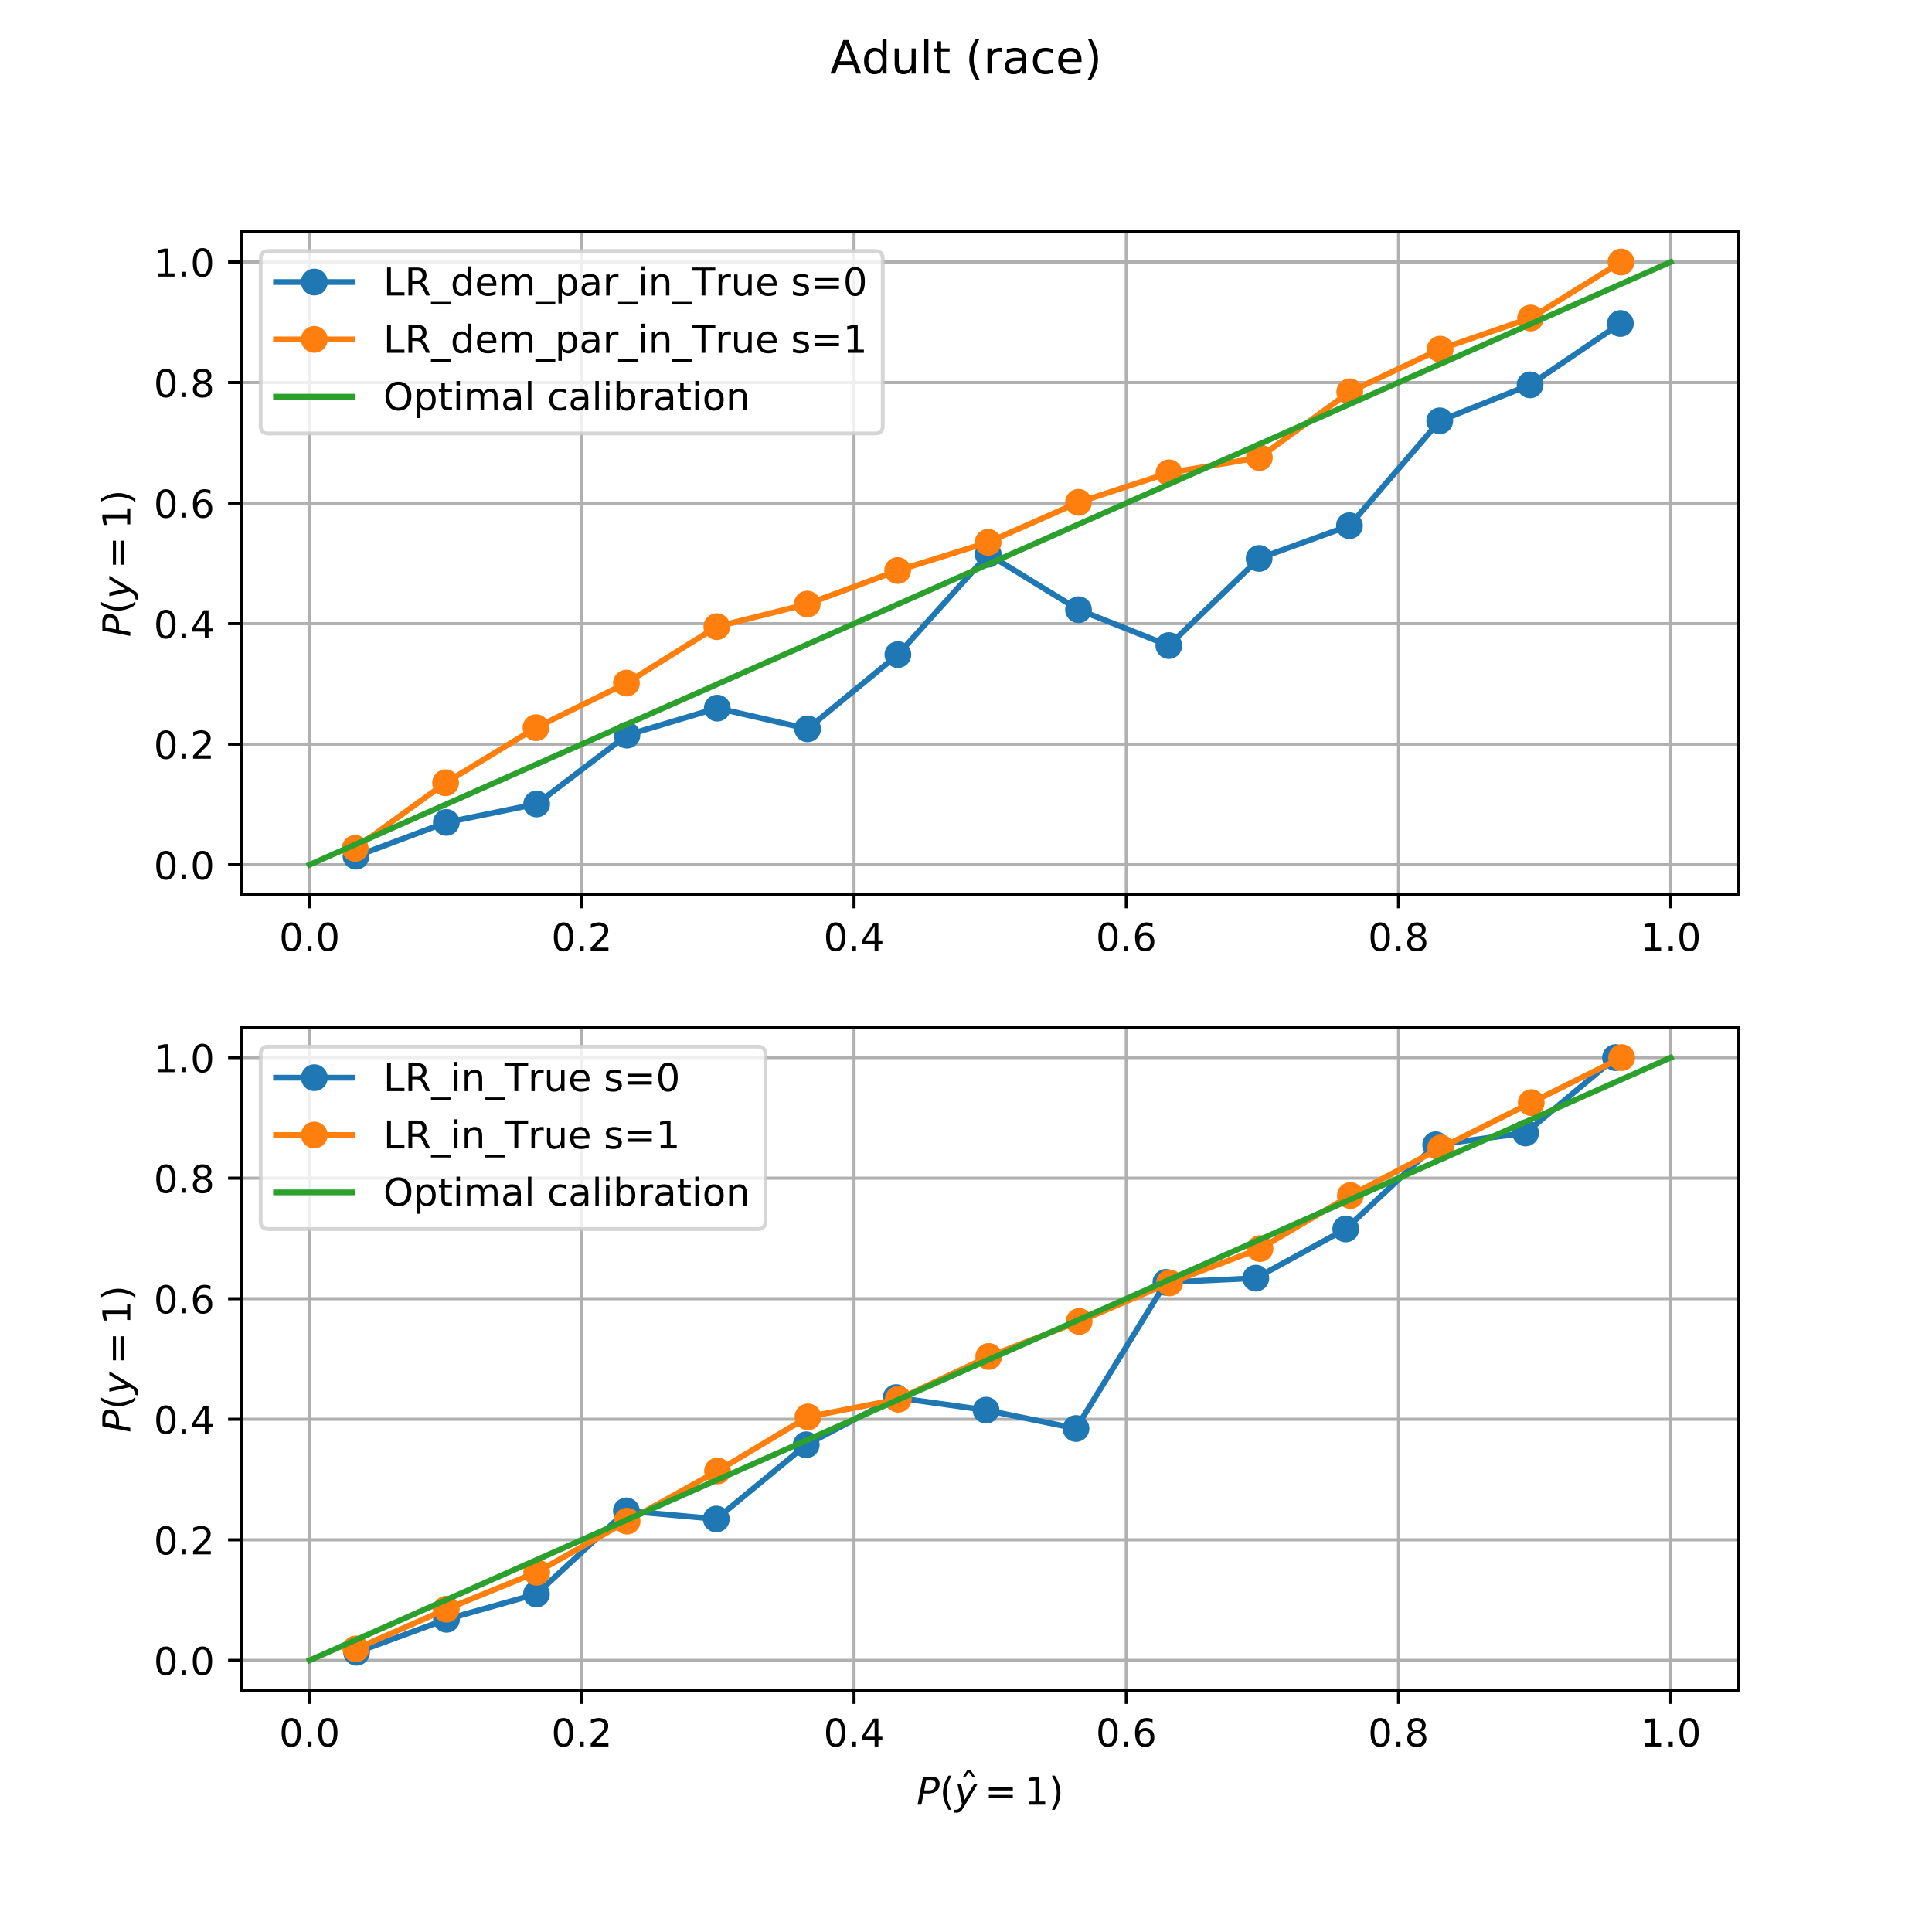 <?xml version="1.0" encoding="utf-8" standalone="no"?>
<!DOCTYPE svg PUBLIC "-//W3C//DTD SVG 1.1//EN"
  "http://www.w3.org/Graphics/SVG/1.1/DTD/svg11.dtd">
<!-- Created with matplotlib (http://matplotlib.org/) -->
<svg height="504pt" version="1.1" viewBox="0 0 504 504" width="504pt" xmlns="http://www.w3.org/2000/svg" xmlns:xlink="http://www.w3.org/1999/xlink">
 <defs>
  <style type="text/css">
*{stroke-linecap:butt;stroke-linejoin:round;}
  </style>
 </defs>
 <g id="figure_1">
  <g id="patch_1">
   <path d="M 0 504 
L 504 504 
L 504 0 
L 0 0 
z
" style="fill:#ffffff;"/>
  </g>
  <g id="axes_1">
   <g id="patch_2">
    <path d="M 63 233.444 
L 453.6 233.444 
L 453.6 60.48 
L 63 60.48 
z
" style="fill:#ffffff;"/>
   </g>
   <g id="matplotlib.axis_1">
    <g id="xtick_1">
     <g id="line2d_1">
      <path clip-path="url(#p780360c390)" d="M 80.755 233.444 
L 80.755 60.48 
" style="fill:none;stroke:#b0b0b0;stroke-linecap:square;stroke-width:0.8;"/>
     </g>
     <g id="line2d_2">
      <defs>
       <path d="M 0 0 
L 0 3.5 
" id="mc1d583e628" style="stroke:#000000;stroke-width:0.8;"/>
      </defs>
      <g>
       <use style="stroke:#000000;stroke-width:0.8;" x="80.755" xlink:href="#mc1d583e628" y="233.444"/>
      </g>
     </g>
     <g id="text_1">
      <!-- 0.0 -->
      <defs>
       <path d="M 31.781 66.406 
Q 24.172 66.406 20.328 58.906 
Q 16.5 51.422 16.5 36.375 
Q 16.5 21.391 20.328 13.891 
Q 24.172 6.391 31.781 6.391 
Q 39.453 6.391 43.281 13.891 
Q 47.125 21.391 47.125 36.375 
Q 47.125 51.422 43.281 58.906 
Q 39.453 66.406 31.781 66.406 
z
M 31.781 74.219 
Q 44.047 74.219 50.516 64.516 
Q 56.984 54.828 56.984 36.375 
Q 56.984 17.969 50.516 8.266 
Q 44.047 -1.422 31.781 -1.422 
Q 19.531 -1.422 13.062 8.266 
Q 6.594 17.969 6.594 36.375 
Q 6.594 54.828 13.062 64.516 
Q 19.531 74.219 31.781 74.219 
z
" id="DejaVuSans-30"/>
       <path d="M 10.688 12.406 
L 21 12.406 
L 21 0 
L 10.688 0 
z
" id="DejaVuSans-2e"/>
      </defs>
      <g transform="translate(72.803 248.042)scale(0.1 -0.1)">
       <use xlink:href="#DejaVuSans-30"/>
       <use x="63.623" xlink:href="#DejaVuSans-2e"/>
       <use x="95.41" xlink:href="#DejaVuSans-30"/>
      </g>
     </g>
    </g>
    <g id="xtick_2">
     <g id="line2d_3">
      <path clip-path="url(#p780360c390)" d="M 151.773 233.444 
L 151.773 60.48 
" style="fill:none;stroke:#b0b0b0;stroke-linecap:square;stroke-width:0.8;"/>
     </g>
     <g id="line2d_4">
      <g>
       <use style="stroke:#000000;stroke-width:0.8;" x="151.773" xlink:href="#mc1d583e628" y="233.444"/>
      </g>
     </g>
     <g id="text_2">
      <!-- 0.2 -->
      <defs>
       <path d="M 19.188 8.297 
L 53.609 8.297 
L 53.609 0 
L 7.328 0 
L 7.328 8.297 
Q 12.938 14.109 22.625 23.891 
Q 32.328 33.688 34.812 36.531 
Q 39.547 41.844 41.422 45.531 
Q 43.312 49.219 43.312 52.781 
Q 43.312 58.594 39.234 62.25 
Q 35.156 65.922 28.609 65.922 
Q 23.969 65.922 18.812 64.312 
Q 13.672 62.703 7.812 59.422 
L 7.812 69.391 
Q 13.766 71.781 18.938 73 
Q 24.125 74.219 28.422 74.219 
Q 39.75 74.219 46.484 68.547 
Q 53.219 62.891 53.219 53.422 
Q 53.219 48.922 51.531 44.891 
Q 49.859 40.875 45.406 35.406 
Q 44.188 33.984 37.641 27.219 
Q 31.109 20.453 19.188 8.297 
z
" id="DejaVuSans-32"/>
      </defs>
      <g transform="translate(143.821 248.042)scale(0.1 -0.1)">
       <use xlink:href="#DejaVuSans-30"/>
       <use x="63.623" xlink:href="#DejaVuSans-2e"/>
       <use x="95.41" xlink:href="#DejaVuSans-32"/>
      </g>
     </g>
    </g>
    <g id="xtick_3">
     <g id="line2d_5">
      <path clip-path="url(#p780360c390)" d="M 222.791 233.444 
L 222.791 60.48 
" style="fill:none;stroke:#b0b0b0;stroke-linecap:square;stroke-width:0.8;"/>
     </g>
     <g id="line2d_6">
      <g>
       <use style="stroke:#000000;stroke-width:0.8;" x="222.791" xlink:href="#mc1d583e628" y="233.444"/>
      </g>
     </g>
     <g id="text_3">
      <!-- 0.4 -->
      <defs>
       <path d="M 37.797 64.312 
L 12.891 25.391 
L 37.797 25.391 
z
M 35.203 72.906 
L 47.609 72.906 
L 47.609 25.391 
L 58.016 25.391 
L 58.016 17.188 
L 47.609 17.188 
L 47.609 0 
L 37.797 0 
L 37.797 17.188 
L 4.891 17.188 
L 4.891 26.703 
z
" id="DejaVuSans-34"/>
      </defs>
      <g transform="translate(214.839 248.042)scale(0.1 -0.1)">
       <use xlink:href="#DejaVuSans-30"/>
       <use x="63.623" xlink:href="#DejaVuSans-2e"/>
       <use x="95.41" xlink:href="#DejaVuSans-34"/>
      </g>
     </g>
    </g>
    <g id="xtick_4">
     <g id="line2d_7">
      <path clip-path="url(#p780360c390)" d="M 293.809 233.444 
L 293.809 60.48 
" style="fill:none;stroke:#b0b0b0;stroke-linecap:square;stroke-width:0.8;"/>
     </g>
     <g id="line2d_8">
      <g>
       <use style="stroke:#000000;stroke-width:0.8;" x="293.809" xlink:href="#mc1d583e628" y="233.444"/>
      </g>
     </g>
     <g id="text_4">
      <!-- 0.6 -->
      <defs>
       <path d="M 33.016 40.375 
Q 26.375 40.375 22.484 35.828 
Q 18.609 31.297 18.609 23.391 
Q 18.609 15.531 22.484 10.953 
Q 26.375 6.391 33.016 6.391 
Q 39.656 6.391 43.531 10.953 
Q 47.406 15.531 47.406 23.391 
Q 47.406 31.297 43.531 35.828 
Q 39.656 40.375 33.016 40.375 
z
M 52.594 71.297 
L 52.594 62.312 
Q 48.875 64.062 45.094 64.984 
Q 41.312 65.922 37.594 65.922 
Q 27.828 65.922 22.672 59.328 
Q 17.531 52.734 16.797 39.406 
Q 19.672 43.656 24.016 45.922 
Q 28.375 48.188 33.594 48.188 
Q 44.578 48.188 50.953 41.516 
Q 57.328 34.859 57.328 23.391 
Q 57.328 12.156 50.688 5.359 
Q 44.047 -1.422 33.016 -1.422 
Q 20.359 -1.422 13.672 8.266 
Q 6.984 17.969 6.984 36.375 
Q 6.984 53.656 15.188 63.938 
Q 23.391 74.219 37.203 74.219 
Q 40.922 74.219 44.703 73.484 
Q 48.484 72.75 52.594 71.297 
z
" id="DejaVuSans-36"/>
      </defs>
      <g transform="translate(285.858 248.042)scale(0.1 -0.1)">
       <use xlink:href="#DejaVuSans-30"/>
       <use x="63.623" xlink:href="#DejaVuSans-2e"/>
       <use x="95.41" xlink:href="#DejaVuSans-36"/>
      </g>
     </g>
    </g>
    <g id="xtick_5">
     <g id="line2d_9">
      <path clip-path="url(#p780360c390)" d="M 364.827 233.444 
L 364.827 60.48 
" style="fill:none;stroke:#b0b0b0;stroke-linecap:square;stroke-width:0.8;"/>
     </g>
     <g id="line2d_10">
      <g>
       <use style="stroke:#000000;stroke-width:0.8;" x="364.827" xlink:href="#mc1d583e628" y="233.444"/>
      </g>
     </g>
     <g id="text_5">
      <!-- 0.8 -->
      <defs>
       <path d="M 31.781 34.625 
Q 24.75 34.625 20.719 30.859 
Q 16.703 27.094 16.703 20.516 
Q 16.703 13.922 20.719 10.156 
Q 24.75 6.391 31.781 6.391 
Q 38.812 6.391 42.859 10.172 
Q 46.922 13.969 46.922 20.516 
Q 46.922 27.094 42.891 30.859 
Q 38.875 34.625 31.781 34.625 
z
M 21.922 38.812 
Q 15.578 40.375 12.031 44.719 
Q 8.5 49.078 8.5 55.328 
Q 8.5 64.062 14.719 69.141 
Q 20.953 74.219 31.781 74.219 
Q 42.672 74.219 48.875 69.141 
Q 55.078 64.062 55.078 55.328 
Q 55.078 49.078 51.531 44.719 
Q 48 40.375 41.703 38.812 
Q 48.828 37.156 52.797 32.312 
Q 56.781 27.484 56.781 20.516 
Q 56.781 9.906 50.312 4.234 
Q 43.844 -1.422 31.781 -1.422 
Q 19.734 -1.422 13.25 4.234 
Q 6.781 9.906 6.781 20.516 
Q 6.781 27.484 10.781 32.312 
Q 14.797 37.156 21.922 38.812 
z
M 18.312 54.391 
Q 18.312 48.734 21.844 45.562 
Q 25.391 42.391 31.781 42.391 
Q 38.141 42.391 41.719 45.562 
Q 45.312 48.734 45.312 54.391 
Q 45.312 60.062 41.719 63.234 
Q 38.141 66.406 31.781 66.406 
Q 25.391 66.406 21.844 63.234 
Q 18.312 60.062 18.312 54.391 
z
" id="DejaVuSans-38"/>
      </defs>
      <g transform="translate(356.876 248.042)scale(0.1 -0.1)">
       <use xlink:href="#DejaVuSans-30"/>
       <use x="63.623" xlink:href="#DejaVuSans-2e"/>
       <use x="95.41" xlink:href="#DejaVuSans-38"/>
      </g>
     </g>
    </g>
    <g id="xtick_6">
     <g id="line2d_11">
      <path clip-path="url(#p780360c390)" d="M 435.845 233.444 
L 435.845 60.48 
" style="fill:none;stroke:#b0b0b0;stroke-linecap:square;stroke-width:0.8;"/>
     </g>
     <g id="line2d_12">
      <g>
       <use style="stroke:#000000;stroke-width:0.8;" x="435.845" xlink:href="#mc1d583e628" y="233.444"/>
      </g>
     </g>
     <g id="text_6">
      <!-- 1.0 -->
      <defs>
       <path d="M 12.406 8.297 
L 28.516 8.297 
L 28.516 63.922 
L 10.984 60.406 
L 10.984 69.391 
L 28.422 72.906 
L 38.281 72.906 
L 38.281 8.297 
L 54.391 8.297 
L 54.391 0 
L 12.406 0 
z
" id="DejaVuSans-31"/>
      </defs>
      <g transform="translate(427.894 248.042)scale(0.1 -0.1)">
       <use xlink:href="#DejaVuSans-31"/>
       <use x="63.623" xlink:href="#DejaVuSans-2e"/>
       <use x="95.41" xlink:href="#DejaVuSans-30"/>
      </g>
     </g>
    </g>
   </g>
   <g id="matplotlib.axis_2">
    <g id="ytick_1">
     <g id="line2d_13">
      <path clip-path="url(#p780360c390)" d="M 63 225.582 
L 453.6 225.582 
" style="fill:none;stroke:#b0b0b0;stroke-linecap:square;stroke-width:0.8;"/>
     </g>
     <g id="line2d_14">
      <defs>
       <path d="M 0 0 
L -3.5 0 
" id="mba52da586a" style="stroke:#000000;stroke-width:0.8;"/>
      </defs>
      <g>
       <use style="stroke:#000000;stroke-width:0.8;" x="63" xlink:href="#mba52da586a" y="225.582"/>
      </g>
     </g>
     <g id="text_7">
      <!-- 0.0 -->
      <g transform="translate(40.097 229.381)scale(0.1 -0.1)">
       <use xlink:href="#DejaVuSans-30"/>
       <use x="63.623" xlink:href="#DejaVuSans-2e"/>
       <use x="95.41" xlink:href="#DejaVuSans-30"/>
      </g>
     </g>
    </g>
    <g id="ytick_2">
     <g id="line2d_15">
      <path clip-path="url(#p780360c390)" d="M 63 194.134 
L 453.6 194.134 
" style="fill:none;stroke:#b0b0b0;stroke-linecap:square;stroke-width:0.8;"/>
     </g>
     <g id="line2d_16">
      <g>
       <use style="stroke:#000000;stroke-width:0.8;" x="63" xlink:href="#mba52da586a" y="194.134"/>
      </g>
     </g>
     <g id="text_8">
      <!-- 0.2 -->
      <g transform="translate(40.097 197.933)scale(0.1 -0.1)">
       <use xlink:href="#DejaVuSans-30"/>
       <use x="63.623" xlink:href="#DejaVuSans-2e"/>
       <use x="95.41" xlink:href="#DejaVuSans-32"/>
      </g>
     </g>
    </g>
    <g id="ytick_3">
     <g id="line2d_17">
      <path clip-path="url(#p780360c390)" d="M 63 162.686 
L 453.6 162.686 
" style="fill:none;stroke:#b0b0b0;stroke-linecap:square;stroke-width:0.8;"/>
     </g>
     <g id="line2d_18">
      <g>
       <use style="stroke:#000000;stroke-width:0.8;" x="63" xlink:href="#mba52da586a" y="162.686"/>
      </g>
     </g>
     <g id="text_9">
      <!-- 0.4 -->
      <g transform="translate(40.097 166.485)scale(0.1 -0.1)">
       <use xlink:href="#DejaVuSans-30"/>
       <use x="63.623" xlink:href="#DejaVuSans-2e"/>
       <use x="95.41" xlink:href="#DejaVuSans-34"/>
      </g>
     </g>
    </g>
    <g id="ytick_4">
     <g id="line2d_19">
      <path clip-path="url(#p780360c390)" d="M 63 131.238 
L 453.6 131.238 
" style="fill:none;stroke:#b0b0b0;stroke-linecap:square;stroke-width:0.8;"/>
     </g>
     <g id="line2d_20">
      <g>
       <use style="stroke:#000000;stroke-width:0.8;" x="63" xlink:href="#mba52da586a" y="131.238"/>
      </g>
     </g>
     <g id="text_10">
      <!-- 0.6 -->
      <g transform="translate(40.097 135.037)scale(0.1 -0.1)">
       <use xlink:href="#DejaVuSans-30"/>
       <use x="63.623" xlink:href="#DejaVuSans-2e"/>
       <use x="95.41" xlink:href="#DejaVuSans-36"/>
      </g>
     </g>
    </g>
    <g id="ytick_5">
     <g id="line2d_21">
      <path clip-path="url(#p780360c390)" d="M 63 99.79 
L 453.6 99.79 
" style="fill:none;stroke:#b0b0b0;stroke-linecap:square;stroke-width:0.8;"/>
     </g>
     <g id="line2d_22">
      <g>
       <use style="stroke:#000000;stroke-width:0.8;" x="63" xlink:href="#mba52da586a" y="99.79"/>
      </g>
     </g>
     <g id="text_11">
      <!-- 0.8 -->
      <g transform="translate(40.097 103.589)scale(0.1 -0.1)">
       <use xlink:href="#DejaVuSans-30"/>
       <use x="63.623" xlink:href="#DejaVuSans-2e"/>
       <use x="95.41" xlink:href="#DejaVuSans-38"/>
      </g>
     </g>
    </g>
    <g id="ytick_6">
     <g id="line2d_23">
      <path clip-path="url(#p780360c390)" d="M 63 68.342 
L 453.6 68.342 
" style="fill:none;stroke:#b0b0b0;stroke-linecap:square;stroke-width:0.8;"/>
     </g>
     <g id="line2d_24">
      <g>
       <use style="stroke:#000000;stroke-width:0.8;" x="63" xlink:href="#mba52da586a" y="68.342"/>
      </g>
     </g>
     <g id="text_12">
      <!-- 1.0 -->
      <g transform="translate(40.097 72.141)scale(0.1 -0.1)">
       <use xlink:href="#DejaVuSans-31"/>
       <use x="63.623" xlink:href="#DejaVuSans-2e"/>
       <use x="95.41" xlink:href="#DejaVuSans-30"/>
      </g>
     </g>
    </g>
    <g id="text_13">
     <!-- $P(y=1)$ -->
     <defs>
      <path d="M 16.891 72.906 
L 39.703 72.906 
Q 49.656 72.906 54.875 68.266 
Q 60.109 63.625 60.109 54.688 
Q 60.109 42.672 52.391 35.984 
Q 44.672 29.297 30.719 29.297 
L 18.312 29.297 
L 12.594 0 
L 2.688 0 
z
M 25.203 64.797 
L 19.922 37.406 
L 32.328 37.406 
Q 40.719 37.406 45.203 41.703 
Q 49.703 46 49.703 54 
Q 49.703 59.125 46.656 61.953 
Q 43.609 64.797 38.094 64.797 
z
" id="DejaVuSans-Oblique-50"/>
      <path d="M 31 75.875 
Q 24.469 64.656 21.281 53.656 
Q 18.109 42.672 18.109 31.391 
Q 18.109 20.125 21.312 9.062 
Q 24.516 -2 31 -13.188 
L 23.188 -13.188 
Q 15.875 -1.703 12.234 9.375 
Q 8.594 20.453 8.594 31.391 
Q 8.594 42.281 12.203 53.312 
Q 15.828 64.359 23.188 75.875 
z
" id="DejaVuSans-28"/>
      <path d="M 24.812 -5.078 
Q 18.562 -15.578 14.625 -18.188 
Q 10.688 -20.797 4.594 -20.797 
L -2.484 -20.797 
L -0.984 -13.281 
L 4.203 -13.281 
Q 7.953 -13.281 10.594 -11.234 
Q 13.234 -9.188 16.5 -3.219 
L 19.281 2 
L 7.172 54.688 
L 16.703 54.688 
L 25.781 12.797 
L 50.875 54.688 
L 60.297 54.688 
z
" id="DejaVuSans-Oblique-79"/>
      <path d="M 10.594 45.406 
L 73.188 45.406 
L 73.188 37.203 
L 10.594 37.203 
z
M 10.594 25.484 
L 73.188 25.484 
L 73.188 17.188 
L 10.594 17.188 
z
" id="DejaVuSans-3d"/>
      <path d="M 8.016 75.875 
L 15.828 75.875 
Q 23.141 64.359 26.781 53.312 
Q 30.422 42.281 30.422 31.391 
Q 30.422 20.453 26.781 9.375 
Q 23.141 -1.703 15.828 -13.188 
L 8.016 -13.188 
Q 14.5 -2 17.703 9.062 
Q 20.906 20.125 20.906 31.391 
Q 20.906 42.672 17.703 53.656 
Q 14.5 64.656 8.016 75.875 
z
" id="DejaVuSans-29"/>
     </defs>
     <g transform="translate(33.997 166.162)rotate(-90)scale(0.1 -0.1)">
      <use transform="translate(0 0.125)" xlink:href="#DejaVuSans-Oblique-50"/>
      <use transform="translate(60.303 0.125)" xlink:href="#DejaVuSans-28"/>
      <use transform="translate(99.316 0.125)" xlink:href="#DejaVuSans-Oblique-79"/>
      <use transform="translate(177.979 0.125)" xlink:href="#DejaVuSans-3d"/>
      <use transform="translate(281.25 0.125)" xlink:href="#DejaVuSans-31"/>
      <use transform="translate(344.873 0.125)" xlink:href="#DejaVuSans-29"/>
     </g>
    </g>
   </g>
   <g id="line2d_25">
    <path clip-path="url(#p780360c390)" d="M 92.874 223.366 
L 116.434 214.547 
L 139.993 209.736 
L 163.553 191.775 
L 187.113 184.73 
L 210.672 190.135 
L 234.232 170.764 
L 257.791 144.579 
L 281.351 159.057 
L 304.91 168.404 
L 328.47 145.673 
L 352.03 137.134 
L 375.589 109.785 
L 399.149 100.401 
L 422.708 84.387 
" style="fill:none;stroke:#1f77b4;stroke-linecap:square;stroke-width:1.5;"/>
    <defs>
     <path d="M 0 3 
C 0.796 3 1.559 2.684 2.121 2.121 
C 2.684 1.559 3 0.796 3 0 
C 3 -0.796 2.684 -1.559 2.121 -2.121 
C 1.559 -2.684 0.796 -3 0 -3 
C -0.796 -3 -1.559 -2.684 -2.121 -2.121 
C -2.684 -1.559 -3 -0.796 -3 0 
C -3 0.796 -2.684 1.559 -2.121 2.121 
C -1.559 2.684 -0.796 3 0 3 
z
" id="me8c1075d6c" style="stroke:#1f77b4;"/>
    </defs>
    <g clip-path="url(#p780360c390)">
     <use style="fill:#1f77b4;stroke:#1f77b4;" x="92.874" xlink:href="#me8c1075d6c" y="223.366"/>
     <use style="fill:#1f77b4;stroke:#1f77b4;" x="116.434" xlink:href="#me8c1075d6c" y="214.547"/>
     <use style="fill:#1f77b4;stroke:#1f77b4;" x="139.993" xlink:href="#me8c1075d6c" y="209.736"/>
     <use style="fill:#1f77b4;stroke:#1f77b4;" x="163.553" xlink:href="#me8c1075d6c" y="191.775"/>
     <use style="fill:#1f77b4;stroke:#1f77b4;" x="187.113" xlink:href="#me8c1075d6c" y="184.73"/>
     <use style="fill:#1f77b4;stroke:#1f77b4;" x="210.672" xlink:href="#me8c1075d6c" y="190.135"/>
     <use style="fill:#1f77b4;stroke:#1f77b4;" x="234.232" xlink:href="#me8c1075d6c" y="170.764"/>
     <use style="fill:#1f77b4;stroke:#1f77b4;" x="257.791" xlink:href="#me8c1075d6c" y="144.579"/>
     <use style="fill:#1f77b4;stroke:#1f77b4;" x="281.351" xlink:href="#me8c1075d6c" y="159.057"/>
     <use style="fill:#1f77b4;stroke:#1f77b4;" x="304.91" xlink:href="#me8c1075d6c" y="168.404"/>
     <use style="fill:#1f77b4;stroke:#1f77b4;" x="328.47" xlink:href="#me8c1075d6c" y="145.673"/>
     <use style="fill:#1f77b4;stroke:#1f77b4;" x="352.03" xlink:href="#me8c1075d6c" y="137.134"/>
     <use style="fill:#1f77b4;stroke:#1f77b4;" x="375.589" xlink:href="#me8c1075d6c" y="109.785"/>
     <use style="fill:#1f77b4;stroke:#1f77b4;" x="399.149" xlink:href="#me8c1075d6c" y="100.401"/>
     <use style="fill:#1f77b4;stroke:#1f77b4;" x="422.708" xlink:href="#me8c1075d6c" y="84.387"/>
    </g>
   </g>
   <g id="line2d_26">
    <path clip-path="url(#p780360c390)" d="M 92.655 221.32 
L 116.242 204.197 
L 139.829 189.827 
L 163.416 178.197 
L 187.003 163.467 
L 210.59 157.582 
L 234.176 148.831 
L 257.763 141.472 
L 281.35 131.04 
L 304.937 123.343 
L 328.524 119.367 
L 352.111 102.216 
L 375.697 91.083 
L 399.284 82.96 
L 422.871 68.342 
" style="fill:none;stroke:#ff7f0e;stroke-linecap:square;stroke-width:1.5;"/>
    <defs>
     <path d="M 0 3 
C 0.796 3 1.559 2.684 2.121 2.121 
C 2.684 1.559 3 0.796 3 0 
C 3 -0.796 2.684 -1.559 2.121 -2.121 
C 1.559 -2.684 0.796 -3 0 -3 
C -0.796 -3 -1.559 -2.684 -2.121 -2.121 
C -2.684 -1.559 -3 -0.796 -3 0 
C -3 0.796 -2.684 1.559 -2.121 2.121 
C -1.559 2.684 -0.796 3 0 3 
z
" id="m08616a7cc4" style="stroke:#ff7f0e;"/>
    </defs>
    <g clip-path="url(#p780360c390)">
     <use style="fill:#ff7f0e;stroke:#ff7f0e;" x="92.655" xlink:href="#m08616a7cc4" y="221.32"/>
     <use style="fill:#ff7f0e;stroke:#ff7f0e;" x="116.242" xlink:href="#m08616a7cc4" y="204.197"/>
     <use style="fill:#ff7f0e;stroke:#ff7f0e;" x="139.829" xlink:href="#m08616a7cc4" y="189.827"/>
     <use style="fill:#ff7f0e;stroke:#ff7f0e;" x="163.416" xlink:href="#m08616a7cc4" y="178.197"/>
     <use style="fill:#ff7f0e;stroke:#ff7f0e;" x="187.003" xlink:href="#m08616a7cc4" y="163.467"/>
     <use style="fill:#ff7f0e;stroke:#ff7f0e;" x="210.59" xlink:href="#m08616a7cc4" y="157.582"/>
     <use style="fill:#ff7f0e;stroke:#ff7f0e;" x="234.176" xlink:href="#m08616a7cc4" y="148.831"/>
     <use style="fill:#ff7f0e;stroke:#ff7f0e;" x="257.763" xlink:href="#m08616a7cc4" y="141.472"/>
     <use style="fill:#ff7f0e;stroke:#ff7f0e;" x="281.35" xlink:href="#m08616a7cc4" y="131.04"/>
     <use style="fill:#ff7f0e;stroke:#ff7f0e;" x="304.937" xlink:href="#m08616a7cc4" y="123.343"/>
     <use style="fill:#ff7f0e;stroke:#ff7f0e;" x="328.524" xlink:href="#m08616a7cc4" y="119.367"/>
     <use style="fill:#ff7f0e;stroke:#ff7f0e;" x="352.111" xlink:href="#m08616a7cc4" y="102.216"/>
     <use style="fill:#ff7f0e;stroke:#ff7f0e;" x="375.697" xlink:href="#m08616a7cc4" y="91.083"/>
     <use style="fill:#ff7f0e;stroke:#ff7f0e;" x="399.284" xlink:href="#m08616a7cc4" y="82.96"/>
     <use style="fill:#ff7f0e;stroke:#ff7f0e;" x="422.871" xlink:href="#m08616a7cc4" y="68.342"/>
    </g>
   </g>
   <g id="line2d_27">
    <path clip-path="url(#p780360c390)" d="M 80.755 225.582 
L 435.845 68.342 
" style="fill:none;stroke:#2ca02c;stroke-linecap:square;stroke-width:1.5;"/>
   </g>
   <g id="patch_3">
    <path d="M 63 233.444 
L 63 60.48 
" style="fill:none;stroke:#000000;stroke-linecap:square;stroke-linejoin:miter;stroke-width:0.8;"/>
   </g>
   <g id="patch_4">
    <path d="M 453.6 233.444 
L 453.6 60.48 
" style="fill:none;stroke:#000000;stroke-linecap:square;stroke-linejoin:miter;stroke-width:0.8;"/>
   </g>
   <g id="patch_5">
    <path d="M 63 233.444 
L 453.6 233.444 
" style="fill:none;stroke:#000000;stroke-linecap:square;stroke-linejoin:miter;stroke-width:0.8;"/>
   </g>
   <g id="patch_6">
    <path d="M 63 60.48 
L 453.6 60.48 
" style="fill:none;stroke:#000000;stroke-linecap:square;stroke-linejoin:miter;stroke-width:0.8;"/>
   </g>
   <g id="legend_1">
    <g id="patch_7">
     <path d="M 70 113.071 
L 228.283 113.071 
Q 230.283 113.071 230.283 111.071 
L 230.283 67.48 
Q 230.283 65.48 228.283 65.48 
L 70 65.48 
Q 68 65.48 68 67.48 
L 68 111.071 
Q 68 113.071 70 113.071 
z
" style="fill:#ffffff;opacity:0.8;stroke:#cccccc;stroke-linejoin:miter;"/>
    </g>
    <g id="line2d_28">
     <path d="M 72 73.578 
L 92 73.578 
" style="fill:none;stroke:#1f77b4;stroke-linecap:square;stroke-width:1.5;"/>
    </g>
    <g id="line2d_29">
     <g>
      <use style="fill:#1f77b4;stroke:#1f77b4;" x="82" xlink:href="#me8c1075d6c" y="73.578"/>
     </g>
    </g>
    <g id="text_14">
     <!-- LR_dem_par_in_True s=0 -->
     <defs>
      <path d="M 9.812 72.906 
L 19.672 72.906 
L 19.672 8.297 
L 55.172 8.297 
L 55.172 0 
L 9.812 0 
z
" id="DejaVuSans-4c"/>
      <path d="M 44.391 34.188 
Q 47.562 33.109 50.562 29.594 
Q 53.562 26.078 56.594 19.922 
L 66.609 0 
L 56 0 
L 46.688 18.703 
Q 43.062 26.031 39.672 28.422 
Q 36.281 30.812 30.422 30.812 
L 19.672 30.812 
L 19.672 0 
L 9.812 0 
L 9.812 72.906 
L 32.078 72.906 
Q 44.578 72.906 50.734 67.672 
Q 56.891 62.453 56.891 51.906 
Q 56.891 45.016 53.688 40.469 
Q 50.484 35.938 44.391 34.188 
z
M 19.672 64.797 
L 19.672 38.922 
L 32.078 38.922 
Q 39.203 38.922 42.844 42.219 
Q 46.484 45.516 46.484 51.906 
Q 46.484 58.297 42.844 61.547 
Q 39.203 64.797 32.078 64.797 
z
" id="DejaVuSans-52"/>
      <path d="M 50.984 -16.609 
L 50.984 -23.578 
L -0.984 -23.578 
L -0.984 -16.609 
z
" id="DejaVuSans-5f"/>
      <path d="M 45.406 46.391 
L 45.406 75.984 
L 54.391 75.984 
L 54.391 0 
L 45.406 0 
L 45.406 8.203 
Q 42.578 3.328 38.25 0.953 
Q 33.938 -1.422 27.875 -1.422 
Q 17.969 -1.422 11.734 6.484 
Q 5.516 14.406 5.516 27.297 
Q 5.516 40.188 11.734 48.094 
Q 17.969 56 27.875 56 
Q 33.938 56 38.25 53.625 
Q 42.578 51.266 45.406 46.391 
z
M 14.797 27.297 
Q 14.797 17.391 18.875 11.75 
Q 22.953 6.109 30.078 6.109 
Q 37.203 6.109 41.297 11.75 
Q 45.406 17.391 45.406 27.297 
Q 45.406 37.203 41.297 42.844 
Q 37.203 48.484 30.078 48.484 
Q 22.953 48.484 18.875 42.844 
Q 14.797 37.203 14.797 27.297 
z
" id="DejaVuSans-64"/>
      <path d="M 56.203 29.594 
L 56.203 25.203 
L 14.891 25.203 
Q 15.484 15.922 20.484 11.062 
Q 25.484 6.203 34.422 6.203 
Q 39.594 6.203 44.453 7.469 
Q 49.312 8.734 54.109 11.281 
L 54.109 2.781 
Q 49.266 0.734 44.188 -0.344 
Q 39.109 -1.422 33.891 -1.422 
Q 20.797 -1.422 13.156 6.188 
Q 5.516 13.812 5.516 26.812 
Q 5.516 40.234 12.766 48.109 
Q 20.016 56 32.328 56 
Q 43.359 56 49.781 48.891 
Q 56.203 41.797 56.203 29.594 
z
M 47.219 32.234 
Q 47.125 39.594 43.094 43.984 
Q 39.062 48.391 32.422 48.391 
Q 24.906 48.391 20.391 44.141 
Q 15.875 39.891 15.188 32.172 
z
" id="DejaVuSans-65"/>
      <path d="M 52 44.188 
Q 55.375 50.25 60.062 53.125 
Q 64.75 56 71.094 56 
Q 79.641 56 84.281 50.016 
Q 88.922 44.047 88.922 33.016 
L 88.922 0 
L 79.891 0 
L 79.891 32.719 
Q 79.891 40.578 77.094 44.375 
Q 74.312 48.188 68.609 48.188 
Q 61.625 48.188 57.562 43.547 
Q 53.516 38.922 53.516 30.906 
L 53.516 0 
L 44.484 0 
L 44.484 32.719 
Q 44.484 40.625 41.703 44.406 
Q 38.922 48.188 33.109 48.188 
Q 26.219 48.188 22.156 43.531 
Q 18.109 38.875 18.109 30.906 
L 18.109 0 
L 9.078 0 
L 9.078 54.688 
L 18.109 54.688 
L 18.109 46.188 
Q 21.188 51.219 25.484 53.609 
Q 29.781 56 35.688 56 
Q 41.656 56 45.828 52.969 
Q 50 49.953 52 44.188 
z
" id="DejaVuSans-6d"/>
      <path d="M 18.109 8.203 
L 18.109 -20.797 
L 9.078 -20.797 
L 9.078 54.688 
L 18.109 54.688 
L 18.109 46.391 
Q 20.953 51.266 25.266 53.625 
Q 29.594 56 35.594 56 
Q 45.562 56 51.781 48.094 
Q 58.016 40.188 58.016 27.297 
Q 58.016 14.406 51.781 6.484 
Q 45.562 -1.422 35.594 -1.422 
Q 29.594 -1.422 25.266 0.953 
Q 20.953 3.328 18.109 8.203 
z
M 48.688 27.297 
Q 48.688 37.203 44.609 42.844 
Q 40.531 48.484 33.406 48.484 
Q 26.266 48.484 22.188 42.844 
Q 18.109 37.203 18.109 27.297 
Q 18.109 17.391 22.188 11.75 
Q 26.266 6.109 33.406 6.109 
Q 40.531 6.109 44.609 11.75 
Q 48.688 17.391 48.688 27.297 
z
" id="DejaVuSans-70"/>
      <path d="M 34.281 27.484 
Q 23.391 27.484 19.188 25 
Q 14.984 22.516 14.984 16.5 
Q 14.984 11.719 18.141 8.906 
Q 21.297 6.109 26.703 6.109 
Q 34.188 6.109 38.703 11.406 
Q 43.219 16.703 43.219 25.484 
L 43.219 27.484 
z
M 52.203 31.203 
L 52.203 0 
L 43.219 0 
L 43.219 8.297 
Q 40.141 3.328 35.547 0.953 
Q 30.953 -1.422 24.312 -1.422 
Q 15.922 -1.422 10.953 3.297 
Q 6 8.016 6 15.922 
Q 6 25.141 12.172 29.828 
Q 18.359 34.516 30.609 34.516 
L 43.219 34.516 
L 43.219 35.406 
Q 43.219 41.609 39.141 45 
Q 35.062 48.391 27.688 48.391 
Q 23 48.391 18.547 47.266 
Q 14.109 46.141 10.016 43.891 
L 10.016 52.203 
Q 14.938 54.109 19.578 55.047 
Q 24.219 56 28.609 56 
Q 40.484 56 46.344 49.844 
Q 52.203 43.703 52.203 31.203 
z
" id="DejaVuSans-61"/>
      <path d="M 41.109 46.297 
Q 39.594 47.172 37.812 47.578 
Q 36.031 48 33.891 48 
Q 26.266 48 22.188 43.047 
Q 18.109 38.094 18.109 28.812 
L 18.109 0 
L 9.078 0 
L 9.078 54.688 
L 18.109 54.688 
L 18.109 46.188 
Q 20.953 51.172 25.484 53.578 
Q 30.031 56 36.531 56 
Q 37.453 56 38.578 55.875 
Q 39.703 55.766 41.062 55.516 
z
" id="DejaVuSans-72"/>
      <path d="M 9.422 54.688 
L 18.406 54.688 
L 18.406 0 
L 9.422 0 
z
M 9.422 75.984 
L 18.406 75.984 
L 18.406 64.594 
L 9.422 64.594 
z
" id="DejaVuSans-69"/>
      <path d="M 54.891 33.016 
L 54.891 0 
L 45.906 0 
L 45.906 32.719 
Q 45.906 40.484 42.875 44.328 
Q 39.844 48.188 33.797 48.188 
Q 26.516 48.188 22.312 43.547 
Q 18.109 38.922 18.109 30.906 
L 18.109 0 
L 9.078 0 
L 9.078 54.688 
L 18.109 54.688 
L 18.109 46.188 
Q 21.344 51.125 25.703 53.562 
Q 30.078 56 35.797 56 
Q 45.219 56 50.047 50.172 
Q 54.891 44.344 54.891 33.016 
z
" id="DejaVuSans-6e"/>
      <path d="M -0.297 72.906 
L 61.375 72.906 
L 61.375 64.594 
L 35.5 64.594 
L 35.5 0 
L 25.594 0 
L 25.594 64.594 
L -0.297 64.594 
z
" id="DejaVuSans-54"/>
      <path d="M 8.5 21.578 
L 8.5 54.688 
L 17.484 54.688 
L 17.484 21.922 
Q 17.484 14.156 20.5 10.266 
Q 23.531 6.391 29.594 6.391 
Q 36.859 6.391 41.078 11.031 
Q 45.312 15.672 45.312 23.688 
L 45.312 54.688 
L 54.297 54.688 
L 54.297 0 
L 45.312 0 
L 45.312 8.406 
Q 42.047 3.422 37.719 1 
Q 33.406 -1.422 27.688 -1.422 
Q 18.266 -1.422 13.375 4.438 
Q 8.5 10.297 8.5 21.578 
z
M 31.109 56 
z
" id="DejaVuSans-75"/>
      <path id="DejaVuSans-20"/>
      <path d="M 44.281 53.078 
L 44.281 44.578 
Q 40.484 46.531 36.375 47.5 
Q 32.281 48.484 27.875 48.484 
Q 21.188 48.484 17.844 46.438 
Q 14.5 44.391 14.5 40.281 
Q 14.5 37.156 16.891 35.375 
Q 19.281 33.594 26.516 31.984 
L 29.594 31.297 
Q 39.156 29.25 43.188 25.516 
Q 47.219 21.781 47.219 15.094 
Q 47.219 7.469 41.188 3.016 
Q 35.156 -1.422 24.609 -1.422 
Q 20.219 -1.422 15.453 -0.562 
Q 10.688 0.297 5.422 2 
L 5.422 11.281 
Q 10.406 8.688 15.234 7.391 
Q 20.062 6.109 24.812 6.109 
Q 31.156 6.109 34.562 8.281 
Q 37.984 10.453 37.984 14.406 
Q 37.984 18.062 35.516 20.016 
Q 33.062 21.969 24.703 23.781 
L 21.578 24.516 
Q 13.234 26.266 9.516 29.906 
Q 5.812 33.547 5.812 39.891 
Q 5.812 47.609 11.281 51.797 
Q 16.75 56 26.812 56 
Q 31.781 56 36.172 55.266 
Q 40.578 54.547 44.281 53.078 
z
" id="DejaVuSans-73"/>
     </defs>
     <g transform="translate(100 77.078)scale(0.1 -0.1)">
      <use xlink:href="#DejaVuSans-4c"/>
      <use x="55.713" xlink:href="#DejaVuSans-52"/>
      <use x="125.195" xlink:href="#DejaVuSans-5f"/>
      <use x="175.195" xlink:href="#DejaVuSans-64"/>
      <use x="238.672" xlink:href="#DejaVuSans-65"/>
      <use x="300.195" xlink:href="#DejaVuSans-6d"/>
      <use x="397.607" xlink:href="#DejaVuSans-5f"/>
      <use x="447.607" xlink:href="#DejaVuSans-70"/>
      <use x="511.084" xlink:href="#DejaVuSans-61"/>
      <use x="572.363" xlink:href="#DejaVuSans-72"/>
      <use x="613.477" xlink:href="#DejaVuSans-5f"/>
      <use x="663.477" xlink:href="#DejaVuSans-69"/>
      <use x="691.26" xlink:href="#DejaVuSans-6e"/>
      <use x="754.639" xlink:href="#DejaVuSans-5f"/>
      <use x="804.639" xlink:href="#DejaVuSans-54"/>
      <use x="865.504" xlink:href="#DejaVuSans-72"/>
      <use x="906.617" xlink:href="#DejaVuSans-75"/>
      <use x="969.996" xlink:href="#DejaVuSans-65"/>
      <use x="1031.52" xlink:href="#DejaVuSans-20"/>
      <use x="1063.307" xlink:href="#DejaVuSans-73"/>
      <use x="1115.406" xlink:href="#DejaVuSans-3d"/>
      <use x="1199.195" xlink:href="#DejaVuSans-30"/>
     </g>
    </g>
    <g id="line2d_30">
     <path d="M 72 88.535 
L 92 88.535 
" style="fill:none;stroke:#ff7f0e;stroke-linecap:square;stroke-width:1.5;"/>
    </g>
    <g id="line2d_31">
     <g>
      <use style="fill:#ff7f0e;stroke:#ff7f0e;" x="82" xlink:href="#m08616a7cc4" y="88.535"/>
     </g>
    </g>
    <g id="text_15">
     <!-- LR_dem_par_in_True s=1 -->
     <g transform="translate(100 92.035)scale(0.1 -0.1)">
      <use xlink:href="#DejaVuSans-4c"/>
      <use x="55.713" xlink:href="#DejaVuSans-52"/>
      <use x="125.195" xlink:href="#DejaVuSans-5f"/>
      <use x="175.195" xlink:href="#DejaVuSans-64"/>
      <use x="238.672" xlink:href="#DejaVuSans-65"/>
      <use x="300.195" xlink:href="#DejaVuSans-6d"/>
      <use x="397.607" xlink:href="#DejaVuSans-5f"/>
      <use x="447.607" xlink:href="#DejaVuSans-70"/>
      <use x="511.084" xlink:href="#DejaVuSans-61"/>
      <use x="572.363" xlink:href="#DejaVuSans-72"/>
      <use x="613.477" xlink:href="#DejaVuSans-5f"/>
      <use x="663.477" xlink:href="#DejaVuSans-69"/>
      <use x="691.26" xlink:href="#DejaVuSans-6e"/>
      <use x="754.639" xlink:href="#DejaVuSans-5f"/>
      <use x="804.639" xlink:href="#DejaVuSans-54"/>
      <use x="865.504" xlink:href="#DejaVuSans-72"/>
      <use x="906.617" xlink:href="#DejaVuSans-75"/>
      <use x="969.996" xlink:href="#DejaVuSans-65"/>
      <use x="1031.52" xlink:href="#DejaVuSans-20"/>
      <use x="1063.307" xlink:href="#DejaVuSans-73"/>
      <use x="1115.406" xlink:href="#DejaVuSans-3d"/>
      <use x="1199.195" xlink:href="#DejaVuSans-31"/>
     </g>
    </g>
    <g id="line2d_32">
     <path d="M 72 103.491 
L 92 103.491 
" style="fill:none;stroke:#2ca02c;stroke-linecap:square;stroke-width:1.5;"/>
    </g>
    <g id="line2d_33"/>
    <g id="text_16">
     <!-- Optimal calibration -->
     <defs>
      <path d="M 39.406 66.219 
Q 28.656 66.219 22.328 58.203 
Q 16.016 50.203 16.016 36.375 
Q 16.016 22.609 22.328 14.594 
Q 28.656 6.594 39.406 6.594 
Q 50.141 6.594 56.422 14.594 
Q 62.703 22.609 62.703 36.375 
Q 62.703 50.203 56.422 58.203 
Q 50.141 66.219 39.406 66.219 
z
M 39.406 74.219 
Q 54.734 74.219 63.906 63.938 
Q 73.094 53.656 73.094 36.375 
Q 73.094 19.141 63.906 8.859 
Q 54.734 -1.422 39.406 -1.422 
Q 24.031 -1.422 14.812 8.828 
Q 5.609 19.094 5.609 36.375 
Q 5.609 53.656 14.812 63.938 
Q 24.031 74.219 39.406 74.219 
z
" id="DejaVuSans-4f"/>
      <path d="M 18.312 70.219 
L 18.312 54.688 
L 36.812 54.688 
L 36.812 47.703 
L 18.312 47.703 
L 18.312 18.016 
Q 18.312 11.328 20.141 9.422 
Q 21.969 7.516 27.594 7.516 
L 36.812 7.516 
L 36.812 0 
L 27.594 0 
Q 17.188 0 13.234 3.875 
Q 9.281 7.766 9.281 18.016 
L 9.281 47.703 
L 2.688 47.703 
L 2.688 54.688 
L 9.281 54.688 
L 9.281 70.219 
z
" id="DejaVuSans-74"/>
      <path d="M 9.422 75.984 
L 18.406 75.984 
L 18.406 0 
L 9.422 0 
z
" id="DejaVuSans-6c"/>
      <path d="M 48.781 52.594 
L 48.781 44.188 
Q 44.969 46.297 41.141 47.344 
Q 37.312 48.391 33.406 48.391 
Q 24.656 48.391 19.812 42.844 
Q 14.984 37.312 14.984 27.297 
Q 14.984 17.281 19.812 11.734 
Q 24.656 6.203 33.406 6.203 
Q 37.312 6.203 41.141 7.25 
Q 44.969 8.297 48.781 10.406 
L 48.781 2.094 
Q 45.016 0.344 40.984 -0.531 
Q 36.969 -1.422 32.422 -1.422 
Q 20.062 -1.422 12.781 6.344 
Q 5.516 14.109 5.516 27.297 
Q 5.516 40.672 12.859 48.328 
Q 20.219 56 33.016 56 
Q 37.156 56 41.109 55.141 
Q 45.062 54.297 48.781 52.594 
z
" id="DejaVuSans-63"/>
      <path d="M 48.688 27.297 
Q 48.688 37.203 44.609 42.844 
Q 40.531 48.484 33.406 48.484 
Q 26.266 48.484 22.188 42.844 
Q 18.109 37.203 18.109 27.297 
Q 18.109 17.391 22.188 11.75 
Q 26.266 6.109 33.406 6.109 
Q 40.531 6.109 44.609 11.75 
Q 48.688 17.391 48.688 27.297 
z
M 18.109 46.391 
Q 20.953 51.266 25.266 53.625 
Q 29.594 56 35.594 56 
Q 45.562 56 51.781 48.094 
Q 58.016 40.188 58.016 27.297 
Q 58.016 14.406 51.781 6.484 
Q 45.562 -1.422 35.594 -1.422 
Q 29.594 -1.422 25.266 0.953 
Q 20.953 3.328 18.109 8.203 
L 18.109 0 
L 9.078 0 
L 9.078 75.984 
L 18.109 75.984 
z
" id="DejaVuSans-62"/>
      <path d="M 30.609 48.391 
Q 23.391 48.391 19.188 42.75 
Q 14.984 37.109 14.984 27.297 
Q 14.984 17.484 19.156 11.844 
Q 23.344 6.203 30.609 6.203 
Q 37.797 6.203 41.984 11.859 
Q 46.188 17.531 46.188 27.297 
Q 46.188 37.016 41.984 42.703 
Q 37.797 48.391 30.609 48.391 
z
M 30.609 56 
Q 42.328 56 49.016 48.375 
Q 55.719 40.766 55.719 27.297 
Q 55.719 13.875 49.016 6.219 
Q 42.328 -1.422 30.609 -1.422 
Q 18.844 -1.422 12.172 6.219 
Q 5.516 13.875 5.516 27.297 
Q 5.516 40.766 12.172 48.375 
Q 18.844 56 30.609 56 
z
" id="DejaVuSans-6f"/>
     </defs>
     <g transform="translate(100 106.991)scale(0.1 -0.1)">
      <use xlink:href="#DejaVuSans-4f"/>
      <use x="78.711" xlink:href="#DejaVuSans-70"/>
      <use x="142.188" xlink:href="#DejaVuSans-74"/>
      <use x="181.396" xlink:href="#DejaVuSans-69"/>
      <use x="209.18" xlink:href="#DejaVuSans-6d"/>
      <use x="306.592" xlink:href="#DejaVuSans-61"/>
      <use x="367.871" xlink:href="#DejaVuSans-6c"/>
      <use x="395.654" xlink:href="#DejaVuSans-20"/>
      <use x="427.441" xlink:href="#DejaVuSans-63"/>
      <use x="482.422" xlink:href="#DejaVuSans-61"/>
      <use x="543.701" xlink:href="#DejaVuSans-6c"/>
      <use x="571.484" xlink:href="#DejaVuSans-69"/>
      <use x="599.268" xlink:href="#DejaVuSans-62"/>
      <use x="662.744" xlink:href="#DejaVuSans-72"/>
      <use x="703.857" xlink:href="#DejaVuSans-61"/>
      <use x="765.137" xlink:href="#DejaVuSans-74"/>
      <use x="804.346" xlink:href="#DejaVuSans-69"/>
      <use x="832.129" xlink:href="#DejaVuSans-6f"/>
      <use x="893.311" xlink:href="#DejaVuSans-6e"/>
     </g>
    </g>
   </g>
  </g>
  <g id="axes_2">
   <g id="patch_8">
    <path d="M 63 441 
L 453.6 441 
L 453.6 268.036 
L 63 268.036 
z
" style="fill:#ffffff;"/>
   </g>
   <g id="matplotlib.axis_3">
    <g id="xtick_7">
     <g id="line2d_34">
      <path clip-path="url(#pf9f83d2b0a)" d="M 80.755 441 
L 80.755 268.036 
" style="fill:none;stroke:#b0b0b0;stroke-linecap:square;stroke-width:0.8;"/>
     </g>
     <g id="line2d_35">
      <g>
       <use style="stroke:#000000;stroke-width:0.8;" x="80.755" xlink:href="#mc1d583e628" y="441"/>
      </g>
     </g>
     <g id="text_17">
      <!-- 0.0 -->
      <g transform="translate(72.803 455.598)scale(0.1 -0.1)">
       <use xlink:href="#DejaVuSans-30"/>
       <use x="63.623" xlink:href="#DejaVuSans-2e"/>
       <use x="95.41" xlink:href="#DejaVuSans-30"/>
      </g>
     </g>
    </g>
    <g id="xtick_8">
     <g id="line2d_36">
      <path clip-path="url(#pf9f83d2b0a)" d="M 151.773 441 
L 151.773 268.036 
" style="fill:none;stroke:#b0b0b0;stroke-linecap:square;stroke-width:0.8;"/>
     </g>
     <g id="line2d_37">
      <g>
       <use style="stroke:#000000;stroke-width:0.8;" x="151.773" xlink:href="#mc1d583e628" y="441"/>
      </g>
     </g>
     <g id="text_18">
      <!-- 0.2 -->
      <g transform="translate(143.821 455.598)scale(0.1 -0.1)">
       <use xlink:href="#DejaVuSans-30"/>
       <use x="63.623" xlink:href="#DejaVuSans-2e"/>
       <use x="95.41" xlink:href="#DejaVuSans-32"/>
      </g>
     </g>
    </g>
    <g id="xtick_9">
     <g id="line2d_38">
      <path clip-path="url(#pf9f83d2b0a)" d="M 222.791 441 
L 222.791 268.036 
" style="fill:none;stroke:#b0b0b0;stroke-linecap:square;stroke-width:0.8;"/>
     </g>
     <g id="line2d_39">
      <g>
       <use style="stroke:#000000;stroke-width:0.8;" x="222.791" xlink:href="#mc1d583e628" y="441"/>
      </g>
     </g>
     <g id="text_19">
      <!-- 0.4 -->
      <g transform="translate(214.839 455.598)scale(0.1 -0.1)">
       <use xlink:href="#DejaVuSans-30"/>
       <use x="63.623" xlink:href="#DejaVuSans-2e"/>
       <use x="95.41" xlink:href="#DejaVuSans-34"/>
      </g>
     </g>
    </g>
    <g id="xtick_10">
     <g id="line2d_40">
      <path clip-path="url(#pf9f83d2b0a)" d="M 293.809 441 
L 293.809 268.036 
" style="fill:none;stroke:#b0b0b0;stroke-linecap:square;stroke-width:0.8;"/>
     </g>
     <g id="line2d_41">
      <g>
       <use style="stroke:#000000;stroke-width:0.8;" x="293.809" xlink:href="#mc1d583e628" y="441"/>
      </g>
     </g>
     <g id="text_20">
      <!-- 0.6 -->
      <g transform="translate(285.858 455.598)scale(0.1 -0.1)">
       <use xlink:href="#DejaVuSans-30"/>
       <use x="63.623" xlink:href="#DejaVuSans-2e"/>
       <use x="95.41" xlink:href="#DejaVuSans-36"/>
      </g>
     </g>
    </g>
    <g id="xtick_11">
     <g id="line2d_42">
      <path clip-path="url(#pf9f83d2b0a)" d="M 364.827 441 
L 364.827 268.036 
" style="fill:none;stroke:#b0b0b0;stroke-linecap:square;stroke-width:0.8;"/>
     </g>
     <g id="line2d_43">
      <g>
       <use style="stroke:#000000;stroke-width:0.8;" x="364.827" xlink:href="#mc1d583e628" y="441"/>
      </g>
     </g>
     <g id="text_21">
      <!-- 0.8 -->
      <g transform="translate(356.876 455.598)scale(0.1 -0.1)">
       <use xlink:href="#DejaVuSans-30"/>
       <use x="63.623" xlink:href="#DejaVuSans-2e"/>
       <use x="95.41" xlink:href="#DejaVuSans-38"/>
      </g>
     </g>
    </g>
    <g id="xtick_12">
     <g id="line2d_44">
      <path clip-path="url(#pf9f83d2b0a)" d="M 435.845 441 
L 435.845 268.036 
" style="fill:none;stroke:#b0b0b0;stroke-linecap:square;stroke-width:0.8;"/>
     </g>
     <g id="line2d_45">
      <g>
       <use style="stroke:#000000;stroke-width:0.8;" x="435.845" xlink:href="#mc1d583e628" y="441"/>
      </g>
     </g>
     <g id="text_22">
      <!-- 1.0 -->
      <g transform="translate(427.894 455.598)scale(0.1 -0.1)">
       <use xlink:href="#DejaVuSans-31"/>
       <use x="63.623" xlink:href="#DejaVuSans-2e"/>
       <use x="95.41" xlink:href="#DejaVuSans-30"/>
      </g>
     </g>
    </g>
    <g id="text_23">
     <!-- $P(\hat{y}=1)$ -->
     <defs>
      <path d="M -28.609 79.984 
L -21.391 79.984 
L -9.422 61.625 
L -16.219 61.625 
L -25 73.578 
L -33.797 61.625 
L -40.578 61.625 
z
M -25 56 
z
" id="DejaVuSans-302"/>
     </defs>
     <g transform="translate(239.1 470.878)scale(0.1 -0.1)">
      <use transform="translate(0 0.828)" xlink:href="#DejaVuSans-Oblique-50"/>
      <use transform="translate(60.303 0.828)" xlink:href="#DejaVuSans-28"/>
      <use transform="translate(161.689 12.016)" xlink:href="#DejaVuSans-302"/>
      <use transform="translate(99.316 0.828)" xlink:href="#DejaVuSans-Oblique-79"/>
      <use transform="translate(177.979 0.828)" xlink:href="#DejaVuSans-3d"/>
      <use transform="translate(281.25 0.828)" xlink:href="#DejaVuSans-31"/>
      <use transform="translate(344.873 0.828)" xlink:href="#DejaVuSans-29"/>
     </g>
    </g>
   </g>
   <g id="matplotlib.axis_4">
    <g id="ytick_7">
     <g id="line2d_46">
      <path clip-path="url(#pf9f83d2b0a)" d="M 63 433.138 
L 453.6 433.138 
" style="fill:none;stroke:#b0b0b0;stroke-linecap:square;stroke-width:0.8;"/>
     </g>
     <g id="line2d_47">
      <g>
       <use style="stroke:#000000;stroke-width:0.8;" x="63" xlink:href="#mba52da586a" y="433.138"/>
      </g>
     </g>
     <g id="text_24">
      <!-- 0.0 -->
      <g transform="translate(40.097 436.937)scale(0.1 -0.1)">
       <use xlink:href="#DejaVuSans-30"/>
       <use x="63.623" xlink:href="#DejaVuSans-2e"/>
       <use x="95.41" xlink:href="#DejaVuSans-30"/>
      </g>
     </g>
    </g>
    <g id="ytick_8">
     <g id="line2d_48">
      <path clip-path="url(#pf9f83d2b0a)" d="M 63 401.69 
L 453.6 401.69 
" style="fill:none;stroke:#b0b0b0;stroke-linecap:square;stroke-width:0.8;"/>
     </g>
     <g id="line2d_49">
      <g>
       <use style="stroke:#000000;stroke-width:0.8;" x="63" xlink:href="#mba52da586a" y="401.69"/>
      </g>
     </g>
     <g id="text_25">
      <!-- 0.2 -->
      <g transform="translate(40.097 405.489)scale(0.1 -0.1)">
       <use xlink:href="#DejaVuSans-30"/>
       <use x="63.623" xlink:href="#DejaVuSans-2e"/>
       <use x="95.41" xlink:href="#DejaVuSans-32"/>
      </g>
     </g>
    </g>
    <g id="ytick_9">
     <g id="line2d_50">
      <path clip-path="url(#pf9f83d2b0a)" d="M 63 370.242 
L 453.6 370.242 
" style="fill:none;stroke:#b0b0b0;stroke-linecap:square;stroke-width:0.8;"/>
     </g>
     <g id="line2d_51">
      <g>
       <use style="stroke:#000000;stroke-width:0.8;" x="63" xlink:href="#mba52da586a" y="370.242"/>
      </g>
     </g>
     <g id="text_26">
      <!-- 0.4 -->
      <g transform="translate(40.097 374.041)scale(0.1 -0.1)">
       <use xlink:href="#DejaVuSans-30"/>
       <use x="63.623" xlink:href="#DejaVuSans-2e"/>
       <use x="95.41" xlink:href="#DejaVuSans-34"/>
      </g>
     </g>
    </g>
    <g id="ytick_10">
     <g id="line2d_52">
      <path clip-path="url(#pf9f83d2b0a)" d="M 63 338.794 
L 453.6 338.794 
" style="fill:none;stroke:#b0b0b0;stroke-linecap:square;stroke-width:0.8;"/>
     </g>
     <g id="line2d_53">
      <g>
       <use style="stroke:#000000;stroke-width:0.8;" x="63" xlink:href="#mba52da586a" y="338.794"/>
      </g>
     </g>
     <g id="text_27">
      <!-- 0.6 -->
      <g transform="translate(40.097 342.593)scale(0.1 -0.1)">
       <use xlink:href="#DejaVuSans-30"/>
       <use x="63.623" xlink:href="#DejaVuSans-2e"/>
       <use x="95.41" xlink:href="#DejaVuSans-36"/>
      </g>
     </g>
    </g>
    <g id="ytick_11">
     <g id="line2d_54">
      <path clip-path="url(#pf9f83d2b0a)" d="M 63 307.346 
L 453.6 307.346 
" style="fill:none;stroke:#b0b0b0;stroke-linecap:square;stroke-width:0.8;"/>
     </g>
     <g id="line2d_55">
      <g>
       <use style="stroke:#000000;stroke-width:0.8;" x="63" xlink:href="#mba52da586a" y="307.346"/>
      </g>
     </g>
     <g id="text_28">
      <!-- 0.8 -->
      <g transform="translate(40.097 311.146)scale(0.1 -0.1)">
       <use xlink:href="#DejaVuSans-30"/>
       <use x="63.623" xlink:href="#DejaVuSans-2e"/>
       <use x="95.41" xlink:href="#DejaVuSans-38"/>
      </g>
     </g>
    </g>
    <g id="ytick_12">
     <g id="line2d_56">
      <path clip-path="url(#pf9f83d2b0a)" d="M 63 275.898 
L 453.6 275.898 
" style="fill:none;stroke:#b0b0b0;stroke-linecap:square;stroke-width:0.8;"/>
     </g>
     <g id="line2d_57">
      <g>
       <use style="stroke:#000000;stroke-width:0.8;" x="63" xlink:href="#mba52da586a" y="275.898"/>
      </g>
     </g>
     <g id="text_29">
      <!-- 1.0 -->
      <g transform="translate(40.097 279.698)scale(0.1 -0.1)">
       <use xlink:href="#DejaVuSans-31"/>
       <use x="63.623" xlink:href="#DejaVuSans-2e"/>
       <use x="95.41" xlink:href="#DejaVuSans-30"/>
      </g>
     </g>
    </g>
    <g id="text_30">
     <!-- $P(y=1)$ -->
     <g transform="translate(33.997 373.718)rotate(-90)scale(0.1 -0.1)">
      <use transform="translate(0 0.125)" xlink:href="#DejaVuSans-Oblique-50"/>
      <use transform="translate(60.303 0.125)" xlink:href="#DejaVuSans-28"/>
      <use transform="translate(99.316 0.125)" xlink:href="#DejaVuSans-Oblique-79"/>
      <use transform="translate(177.979 0.125)" xlink:href="#DejaVuSans-3d"/>
      <use transform="translate(281.25 0.125)" xlink:href="#DejaVuSans-31"/>
      <use transform="translate(344.873 0.125)" xlink:href="#DejaVuSans-29"/>
     </g>
    </g>
   </g>
   <g id="line2d_58">
    <path clip-path="url(#pf9f83d2b0a)" d="M 93.026 431.025 
L 116.484 422.425 
L 139.942 415.837 
L 163.4 394.143 
L 186.858 396.263 
L 210.316 376.907 
L 233.774 364.598 
L 257.232 367.869 
L 280.69 372.661 
L 304.148 334.53 
L 327.606 333.425 
L 351.064 320.604 
L 374.522 298.632 
L 397.98 295.553 
L 421.438 275.898 
" style="fill:none;stroke:#1f77b4;stroke-linecap:square;stroke-width:1.5;"/>
    <g clip-path="url(#pf9f83d2b0a)">
     <use style="fill:#1f77b4;stroke:#1f77b4;" x="93.026" xlink:href="#me8c1075d6c" y="431.025"/>
     <use style="fill:#1f77b4;stroke:#1f77b4;" x="116.484" xlink:href="#me8c1075d6c" y="422.425"/>
     <use style="fill:#1f77b4;stroke:#1f77b4;" x="139.942" xlink:href="#me8c1075d6c" y="415.837"/>
     <use style="fill:#1f77b4;stroke:#1f77b4;" x="163.4" xlink:href="#me8c1075d6c" y="394.143"/>
     <use style="fill:#1f77b4;stroke:#1f77b4;" x="186.858" xlink:href="#me8c1075d6c" y="396.263"/>
     <use style="fill:#1f77b4;stroke:#1f77b4;" x="210.316" xlink:href="#me8c1075d6c" y="376.907"/>
     <use style="fill:#1f77b4;stroke:#1f77b4;" x="233.774" xlink:href="#me8c1075d6c" y="364.598"/>
     <use style="fill:#1f77b4;stroke:#1f77b4;" x="257.232" xlink:href="#me8c1075d6c" y="367.869"/>
     <use style="fill:#1f77b4;stroke:#1f77b4;" x="280.69" xlink:href="#me8c1075d6c" y="372.661"/>
     <use style="fill:#1f77b4;stroke:#1f77b4;" x="304.148" xlink:href="#me8c1075d6c" y="334.53"/>
     <use style="fill:#1f77b4;stroke:#1f77b4;" x="327.606" xlink:href="#me8c1075d6c" y="333.425"/>
     <use style="fill:#1f77b4;stroke:#1f77b4;" x="351.064" xlink:href="#me8c1075d6c" y="320.604"/>
     <use style="fill:#1f77b4;stroke:#1f77b4;" x="374.522" xlink:href="#me8c1075d6c" y="298.632"/>
     <use style="fill:#1f77b4;stroke:#1f77b4;" x="397.98" xlink:href="#me8c1075d6c" y="295.553"/>
     <use style="fill:#1f77b4;stroke:#1f77b4;" x="421.438" xlink:href="#me8c1075d6c" y="275.898"/>
    </g>
   </g>
   <g id="line2d_59">
    <path clip-path="url(#pf9f83d2b0a)" d="M 92.834 430.152 
L 116.42 419.789 
L 140.006 410.162 
L 163.592 396.825 
L 187.178 383.73 
L 210.763 369.624 
L 234.349 365.024 
L 257.935 353.863 
L 281.521 344.73 
L 305.107 334.665 
L 328.692 325.728 
L 352.278 311.872 
L 375.864 299.454 
L 399.45 287.633 
L 423.036 275.898 
" style="fill:none;stroke:#ff7f0e;stroke-linecap:square;stroke-width:1.5;"/>
    <g clip-path="url(#pf9f83d2b0a)">
     <use style="fill:#ff7f0e;stroke:#ff7f0e;" x="92.834" xlink:href="#m08616a7cc4" y="430.152"/>
     <use style="fill:#ff7f0e;stroke:#ff7f0e;" x="116.42" xlink:href="#m08616a7cc4" y="419.789"/>
     <use style="fill:#ff7f0e;stroke:#ff7f0e;" x="140.006" xlink:href="#m08616a7cc4" y="410.162"/>
     <use style="fill:#ff7f0e;stroke:#ff7f0e;" x="163.592" xlink:href="#m08616a7cc4" y="396.825"/>
     <use style="fill:#ff7f0e;stroke:#ff7f0e;" x="187.178" xlink:href="#m08616a7cc4" y="383.73"/>
     <use style="fill:#ff7f0e;stroke:#ff7f0e;" x="210.763" xlink:href="#m08616a7cc4" y="369.624"/>
     <use style="fill:#ff7f0e;stroke:#ff7f0e;" x="234.349" xlink:href="#m08616a7cc4" y="365.024"/>
     <use style="fill:#ff7f0e;stroke:#ff7f0e;" x="257.935" xlink:href="#m08616a7cc4" y="353.863"/>
     <use style="fill:#ff7f0e;stroke:#ff7f0e;" x="281.521" xlink:href="#m08616a7cc4" y="344.73"/>
     <use style="fill:#ff7f0e;stroke:#ff7f0e;" x="305.107" xlink:href="#m08616a7cc4" y="334.665"/>
     <use style="fill:#ff7f0e;stroke:#ff7f0e;" x="328.692" xlink:href="#m08616a7cc4" y="325.728"/>
     <use style="fill:#ff7f0e;stroke:#ff7f0e;" x="352.278" xlink:href="#m08616a7cc4" y="311.872"/>
     <use style="fill:#ff7f0e;stroke:#ff7f0e;" x="375.864" xlink:href="#m08616a7cc4" y="299.454"/>
     <use style="fill:#ff7f0e;stroke:#ff7f0e;" x="399.45" xlink:href="#m08616a7cc4" y="287.633"/>
     <use style="fill:#ff7f0e;stroke:#ff7f0e;" x="423.036" xlink:href="#m08616a7cc4" y="275.898"/>
    </g>
   </g>
   <g id="line2d_60">
    <path clip-path="url(#pf9f83d2b0a)" d="M 80.755 433.138 
L 435.845 275.898 
" style="fill:none;stroke:#2ca02c;stroke-linecap:square;stroke-width:1.5;"/>
   </g>
   <g id="patch_9">
    <path d="M 63 441 
L 63 268.036 
" style="fill:none;stroke:#000000;stroke-linecap:square;stroke-linejoin:miter;stroke-width:0.8;"/>
   </g>
   <g id="patch_10">
    <path d="M 453.6 441 
L 453.6 268.036 
" style="fill:none;stroke:#000000;stroke-linecap:square;stroke-linejoin:miter;stroke-width:0.8;"/>
   </g>
   <g id="patch_11">
    <path d="M 63 441 
L 453.6 441 
" style="fill:none;stroke:#000000;stroke-linecap:square;stroke-linejoin:miter;stroke-width:0.8;"/>
   </g>
   <g id="patch_12">
    <path d="M 63 268.036 
L 453.6 268.036 
" style="fill:none;stroke:#000000;stroke-linecap:square;stroke-linejoin:miter;stroke-width:0.8;"/>
   </g>
   <g id="legend_2">
    <g id="patch_13">
     <path d="M 70 320.627 
L 197.669 320.627 
Q 199.669 320.627 199.669 318.627 
L 199.669 275.036 
Q 199.669 273.036 197.669 273.036 
L 70 273.036 
Q 68 273.036 68 275.036 
L 68 318.627 
Q 68 320.627 70 320.627 
z
" style="fill:#ffffff;opacity:0.8;stroke:#cccccc;stroke-linejoin:miter;"/>
    </g>
    <g id="line2d_61">
     <path d="M 72 281.135 
L 92 281.135 
" style="fill:none;stroke:#1f77b4;stroke-linecap:square;stroke-width:1.5;"/>
    </g>
    <g id="line2d_62">
     <g>
      <use style="fill:#1f77b4;stroke:#1f77b4;" x="82" xlink:href="#me8c1075d6c" y="281.135"/>
     </g>
    </g>
    <g id="text_31">
     <!-- LR_in_True s=0 -->
     <g transform="translate(100 284.635)scale(0.1 -0.1)">
      <use xlink:href="#DejaVuSans-4c"/>
      <use x="55.713" xlink:href="#DejaVuSans-52"/>
      <use x="125.195" xlink:href="#DejaVuSans-5f"/>
      <use x="175.195" xlink:href="#DejaVuSans-69"/>
      <use x="202.979" xlink:href="#DejaVuSans-6e"/>
      <use x="266.357" xlink:href="#DejaVuSans-5f"/>
      <use x="316.357" xlink:href="#DejaVuSans-54"/>
      <use x="377.223" xlink:href="#DejaVuSans-72"/>
      <use x="418.336" xlink:href="#DejaVuSans-75"/>
      <use x="481.715" xlink:href="#DejaVuSans-65"/>
      <use x="543.238" xlink:href="#DejaVuSans-20"/>
      <use x="575.025" xlink:href="#DejaVuSans-73"/>
      <use x="627.125" xlink:href="#DejaVuSans-3d"/>
      <use x="710.914" xlink:href="#DejaVuSans-30"/>
     </g>
    </g>
    <g id="line2d_63">
     <path d="M 72 296.091 
L 92 296.091 
" style="fill:none;stroke:#ff7f0e;stroke-linecap:square;stroke-width:1.5;"/>
    </g>
    <g id="line2d_64">
     <g>
      <use style="fill:#ff7f0e;stroke:#ff7f0e;" x="82" xlink:href="#m08616a7cc4" y="296.091"/>
     </g>
    </g>
    <g id="text_32">
     <!-- LR_in_True s=1 -->
     <g transform="translate(100 299.591)scale(0.1 -0.1)">
      <use xlink:href="#DejaVuSans-4c"/>
      <use x="55.713" xlink:href="#DejaVuSans-52"/>
      <use x="125.195" xlink:href="#DejaVuSans-5f"/>
      <use x="175.195" xlink:href="#DejaVuSans-69"/>
      <use x="202.979" xlink:href="#DejaVuSans-6e"/>
      <use x="266.357" xlink:href="#DejaVuSans-5f"/>
      <use x="316.357" xlink:href="#DejaVuSans-54"/>
      <use x="377.223" xlink:href="#DejaVuSans-72"/>
      <use x="418.336" xlink:href="#DejaVuSans-75"/>
      <use x="481.715" xlink:href="#DejaVuSans-65"/>
      <use x="543.238" xlink:href="#DejaVuSans-20"/>
      <use x="575.025" xlink:href="#DejaVuSans-73"/>
      <use x="627.125" xlink:href="#DejaVuSans-3d"/>
      <use x="710.914" xlink:href="#DejaVuSans-31"/>
     </g>
    </g>
    <g id="line2d_65">
     <path d="M 72 311.047 
L 92 311.047 
" style="fill:none;stroke:#2ca02c;stroke-linecap:square;stroke-width:1.5;"/>
    </g>
    <g id="line2d_66"/>
    <g id="text_33">
     <!-- Optimal calibration -->
     <g transform="translate(100 314.547)scale(0.1 -0.1)">
      <use xlink:href="#DejaVuSans-4f"/>
      <use x="78.711" xlink:href="#DejaVuSans-70"/>
      <use x="142.188" xlink:href="#DejaVuSans-74"/>
      <use x="181.396" xlink:href="#DejaVuSans-69"/>
      <use x="209.18" xlink:href="#DejaVuSans-6d"/>
      <use x="306.592" xlink:href="#DejaVuSans-61"/>
      <use x="367.871" xlink:href="#DejaVuSans-6c"/>
      <use x="395.654" xlink:href="#DejaVuSans-20"/>
      <use x="427.441" xlink:href="#DejaVuSans-63"/>
      <use x="482.422" xlink:href="#DejaVuSans-61"/>
      <use x="543.701" xlink:href="#DejaVuSans-6c"/>
      <use x="571.484" xlink:href="#DejaVuSans-69"/>
      <use x="599.268" xlink:href="#DejaVuSans-62"/>
      <use x="662.744" xlink:href="#DejaVuSans-72"/>
      <use x="703.857" xlink:href="#DejaVuSans-61"/>
      <use x="765.137" xlink:href="#DejaVuSans-74"/>
      <use x="804.346" xlink:href="#DejaVuSans-69"/>
      <use x="832.129" xlink:href="#DejaVuSans-6f"/>
      <use x="893.311" xlink:href="#DejaVuSans-6e"/>
     </g>
    </g>
   </g>
  </g>
  <g id="text_34">
   <!-- Adult (race) -->
   <defs>
    <path d="M 34.188 63.188 
L 20.797 26.906 
L 47.609 26.906 
z
M 28.609 72.906 
L 39.797 72.906 
L 67.578 0 
L 57.328 0 
L 50.688 18.703 
L 17.828 18.703 
L 11.188 0 
L 0.781 0 
z
" id="DejaVuSans-41"/>
   </defs>
   <g transform="translate(216.543 19.198)scale(0.12 -0.12)">
    <use xlink:href="#DejaVuSans-41"/>
    <use x="68.393" xlink:href="#DejaVuSans-64"/>
    <use x="131.869" xlink:href="#DejaVuSans-75"/>
    <use x="195.248" xlink:href="#DejaVuSans-6c"/>
    <use x="223.031" xlink:href="#DejaVuSans-74"/>
    <use x="262.24" xlink:href="#DejaVuSans-20"/>
    <use x="294.027" xlink:href="#DejaVuSans-28"/>
    <use x="333.041" xlink:href="#DejaVuSans-72"/>
    <use x="374.154" xlink:href="#DejaVuSans-61"/>
    <use x="435.434" xlink:href="#DejaVuSans-63"/>
    <use x="490.414" xlink:href="#DejaVuSans-65"/>
    <use x="551.938" xlink:href="#DejaVuSans-29"/>
   </g>
  </g>
 </g>
 <defs>
  <clipPath id="p780360c390">
   <rect height="172.964" width="390.6" x="63" y="60.48"/>
  </clipPath>
  <clipPath id="pf9f83d2b0a">
   <rect height="172.964" width="390.6" x="63" y="268.036"/>
  </clipPath>
 </defs>
</svg>

